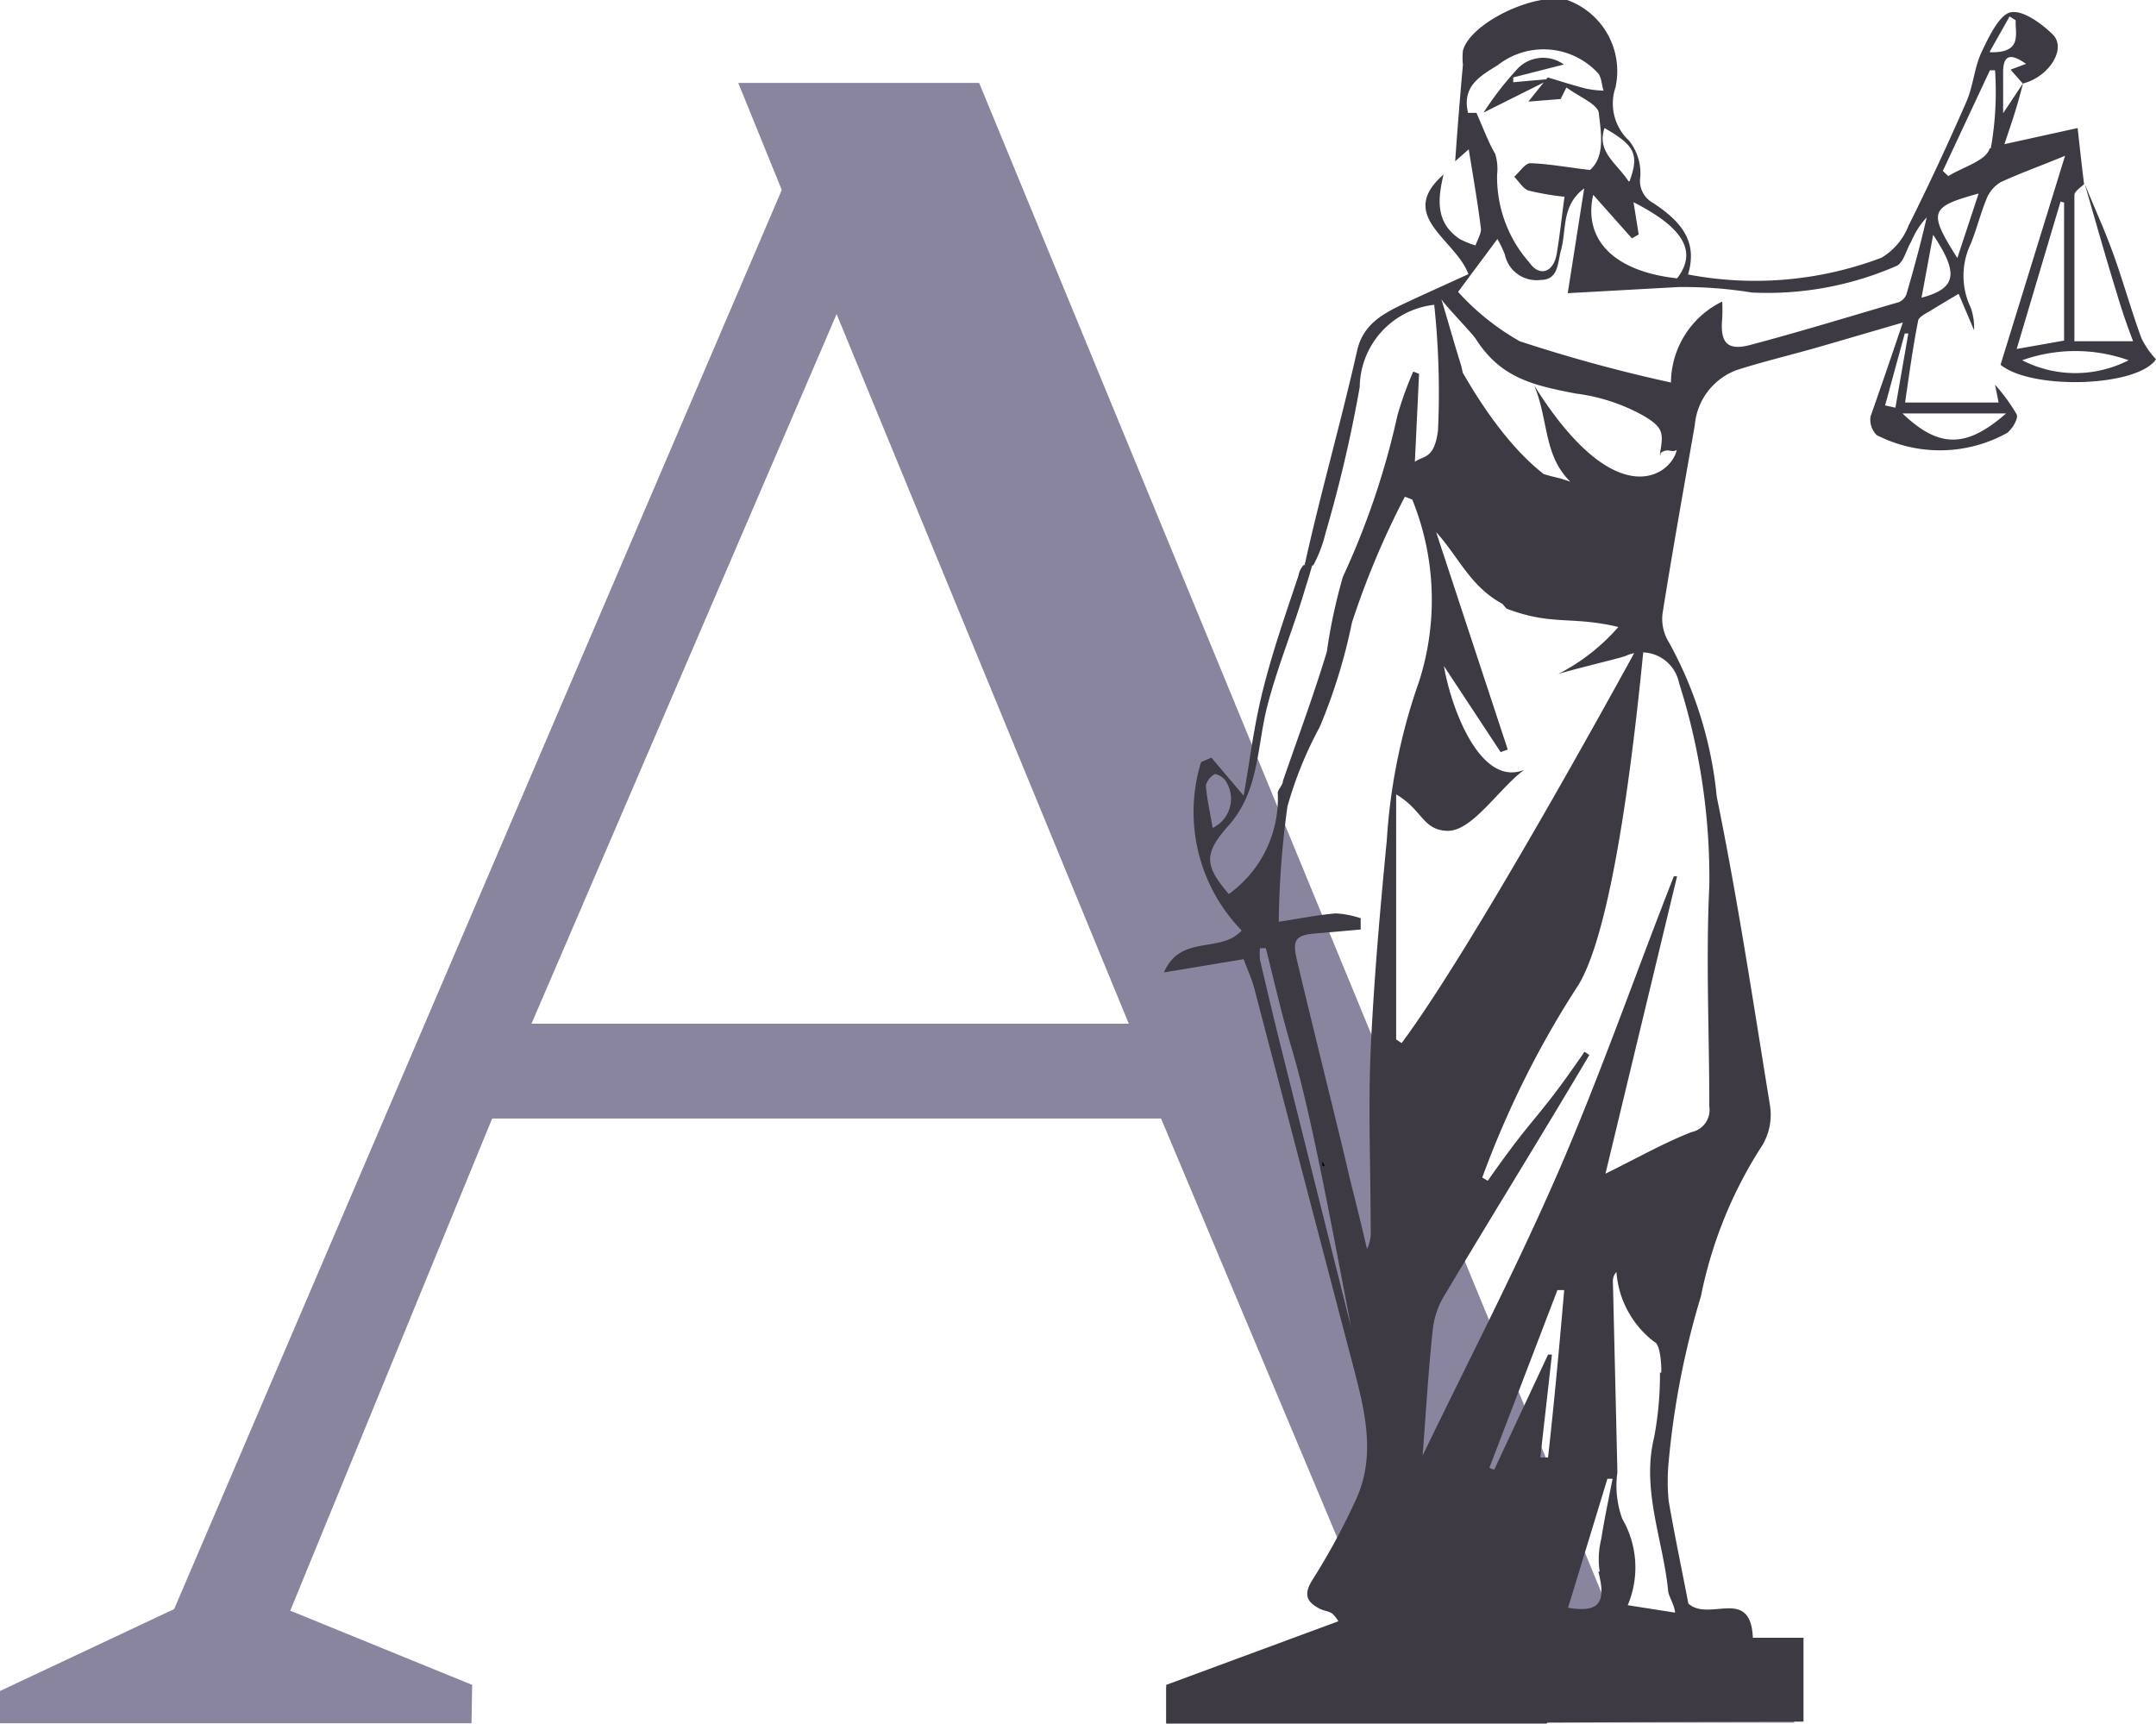 <svg xmlns="http://www.w3.org/2000/svg" viewBox="0 0 66.85 53.44"><defs><style>.cls-1{fill:#8a859e;}.cls-2{fill:#3d3a44;}.cls-3{fill:none;}</style></defs><title>logo</title><g id="Layer_2" data-name="Layer 2"><g id="Layer_1-2" data-name="Layer 1"><path class="cls-1" d="M14.62,53.43H0v-1l5.4-2.54,18.84-44L22.89,2.57h7.47L49.91,50l5.72,2.3v1.11H36.16V52.32L42.44,50,36,34.68H15.26L9,49.94l5.64,2.3ZM35,31.74l-9.06-22-9.46,22Z"/><path class="cls-2" d="M48,2.49l-2,1a9.88,9.88,0,0,1,1-1.3A1.1,1.1,0,0,1,48.49,2l-1.57.4,0,.15,1-.09Z"/><path class="cls-3" d="M50,45.9h-.1l-1.22,4c1,.15,1.2-.14.94-1.12a2.65,2.65,0,0,1,0-1C49.73,47.13,49.86,46.52,50,45.9Z"/><path class="cls-3" d="M46.18,45.46l.15.06L48,42l.12,0-.32,3.18.24,0c.15-1.72.31-3.43.46-5.15l-.21,0Z"/><path class="cls-3" d="M50.53,5.61c.3-.83.16-1.1-.75-1.66C49.5,4.7,50.16,5,50.53,5.61Z"/><path class="cls-3" d="M50.16,39.4a.4.4,0,0,0-.11.28q.06,3,.14,5.93a3,3,0,0,0,.15,1.44,3,3,0,0,1,.17,2.68L52,50c0-.28-.06-.46-.08-.65-.16-1.55-.78-3.06-.39-4.68a13.1,13.1,0,0,0,.23-2.18c0-.23,0-.58-.15-.69A3.67,3.67,0,0,1,50.16,39.4Z"/><path class="cls-3" d="M40.82,34.77c.1.42.15.84.22,1.26l0,.13h0L41,36l-1-3.67c-.27-1-.52-2-.77-3l-.18,0a1.53,1.53,0,0,0,0,.37c.2.85.4,1.7.61,2.55,1.22,4.87,2.43,9.73,3.67,14.59A8.25,8.25,0,0,0,44,48.38c.25-1.19-3.92-18.4-4.57-19.17C39.93,31.16,40.38,33,40.82,34.77Z"/><path class="cls-3" d="M50.81,7.27l-.21.12L49.43,6c-.31,1.36.64,2.37,2.6,2.59.66-.89,0-1.68-1.38-2.32Z"/><path class="cls-3" d="M42.21,28.47l0,.35-1.25.11c-.79.05-.89.17-.71.91.45,1.89.92,3.78,1.38,5.67.26,1.08.5,2.17.76,3.25a1.21,1.21,0,0,0,.13-.65c0-1.86-.07-3.71,0-5.56.1-2.17.29-4.33.5-6.5a18.18,18.18,0,0,1,1-4.92,8.29,8.29,0,0,0-.08-5.62l-.23-.09A25.83,25.83,0,0,0,42,19.32a17.21,17.21,0,0,1-1,3.24,12,12,0,0,0-1,2.46,27.87,27.87,0,0,0-.25,3.56c.6-.09,1.18-.21,1.77-.26A3,3,0,0,1,42.21,28.47Z"/><path class="cls-3" d="M44.7,14.77c.47,1,1,1.91,1.51,2.86l.53,1.21c-1.12-.52-1.5-1.53-2.21-2.3l2.22,6.74-.22.08-1.76-2.67a8.9,8.9,0,0,0,1.93,3.46l-.18.13-2.3-2.71a2,2,0,0,0,.11,2.72c1.13,1.5,2.35,1,3.69.43-.77.55-1.58,1.27-2.38,1.24s-1.53-.81-2.35-1.29v7.6l.17.11,7.25-9.75.13.08-5.21,8.51.24.15,5.86-8.59a2.45,2.45,0,0,1-.09.37C50.4,25.54,49.27,28,47.91,30.3c-1.62,2.77-2.31,5.86-3.45,8.79l.17.1,4.54-6.6.15.1c-1.49,2.47-3,4.93-4.46,7.4a2.57,2.57,0,0,0-.39,1.08c-.14,1.26-.21,2.53-.32,3.94,1.47-3,3-5.91,4.24-8.87s2.37-6.06,3.55-9.09l.1,0-2.25,9.22c1-.48,1.8-1,2.67-1.29a.7.7,0,0,0,.55-.79c0-2.28-.09-4.57,0-6.84a19.91,19.91,0,0,0-.94-6.33,1.18,1.18,0,0,0-1.66-.83l-.79.27.57-1.17a8.7,8.7,0,0,1-4-1.81c-.14-.94-.29-1.88-.43-2.83.69.86,1.24,1.77,1.83,2.64a1.11,1.11,0,0,0,.72.49,16,16,0,0,0,2-.12l-4.44-3.55L46,14l2,1.27.15-.2-.82-.59.1-.14,2.78,1.48,0-.09-2-2.23c1-.75,1.52-.58,2.46.73l.31-.35.45,2.22.14,0,.45-2.18-.57.44c.07-.41.11-.66.15-.91.11-.65,0-1.12-.77-1.29s-1.66-.57-2.51-.73A4.53,4.53,0,0,1,45.1,9.5a2.05,2.05,0,0,1-.18-.43l-.19.19c.21.69.4,1.39.62,2.08a2,2,0,0,1-.72,2.44A2.92,2.92,0,0,0,44.7,14.77Z"/><path class="cls-3" d="M62.37,2.14,62.85,2c-.41-.29-.7-.35-.71.26,0,.43,0,.86,0,1.27l.62-.93h0Z"/><path class="cls-3" d="M49.78,1.79A1.47,1.47,0,0,0,48.6.43C47.85.3,47,.15,46.4,1,47.74.18,48.81.57,49.78,1.79Z"/><path class="cls-3" d="M64.34,6.05c0,.41,0,.83,0,1.25v3.29h1.81c-.18-.52-.36-1-.5-1.47-.34-1.13-.66-2.27-1-3.41C64.53,5.82,64.35,5.93,64.34,6.05Z"/><path class="cls-3" d="M40.39,18.22c-.36,1.22-.77,2.43-1.07,3.67s-.24,2.6-1.19,3.68c-.79.89-.73,1.26,0,2.13a3.65,3.65,0,0,0,1.52-3.11c0-.12.11-.26.16-.4.46-1.34,1-2.66,1.36-4a16.85,16.85,0,0,1,.5-2.33,24.28,24.28,0,0,0,1.69-5,10.59,10.59,0,0,1,.49-1.36l.18.07-.17,2.73.75-.54c1.11-1.56.2-3-.18-4.47A2.83,2.83,0,0,0,42,12a41.13,41.13,0,0,1-.93,4.49,4.6,4.6,0,0,1-.5,1l0,0C40.54,17.72,40.46,18,40.39,18.22Z"/><path class="cls-3" d="M38,24.21c0-.1-.26-.24-.33-.21a.56.56,0,0,0-.28.35c0,.4.12.79.21,1.32A1,1,0,0,0,38,24.21Z"/><path class="cls-3" d="M59.58,9.23c1.09-.29,1.16-.75.36-1.95Z"/><path class="cls-3" d="M64,10.56V6.28l-.11,0-1.36,4.57Z"/><path class="cls-3" d="M66,11.17a4.91,4.91,0,0,0-3.3,0A3.62,3.62,0,0,0,66,11.17Z"/><path class="cls-3" d="M61.74,2.16,60.28,5.28l.17.16c.45-.28,1.16-.47,1.28-.85a10.08,10.08,0,0,0,.17-2.41Z"/><path class="cls-3" d="M62.53.64,62.34.52l-.62,1.1C62.71,1.64,62.48,1.06,62.53.64Z"/><path class="cls-3" d="M49.14,1.63A1.63,1.63,0,0,0,47.47.89c-.7.14-1,.36-1.19.93A2.45,2.45,0,0,1,49.14,1.63Z"/><path class="cls-3" d="M59.3,7.49c-.16.26-.36.58-.61.66a10.27,10.27,0,0,1-4.5.67,11.42,11.42,0,0,0-2.1.08l-3.44.19.51-3.25c-.77.54-.54,1.3-.72,1.92-.11.4-.07.88-.64.92a1,1,0,0,1-1.1-.79,3.71,3.71,0,0,0-.23-.48L45.25,9.05a7.7,7.7,0,0,0,1.91,1.53,47.3,47.3,0,0,0,4.69,1.28,2.82,2.82,0,0,1,1.59-2.51,5,5,0,0,1,0,.52c-.07.75.15,1,.85.83,1.55-.41,3.08-.88,4.62-1.33a.43.43,0,0,0,.24-.24c.23-.79.45-1.59.67-2.39A2.57,2.57,0,0,0,59.3,7.49Z"/><path class="cls-3" d="M58.45,12.57l.32.07.4-2.26-.11,0Z"/><path class="cls-3" d="M46.35,5.5a4,4,0,0,0,1,2.73c.31.45.75.27.85-.28s.16-1.19.24-1.76A8.53,8.53,0,0,1,47.29,6c-.18-.06-.3-.28-.45-.43.17-.15.34-.42.5-.42.58,0,1.15.13,1.85.21.48-.42.34-1.16.27-1.79,0-.27-.59-.49-1-.77l-.18.36-1,.08.6-.75,0,0c.4.12.8.25,1.2.35a3.07,3.07,0,0,0,.53.06c-.06-.18-.06-.41-.17-.54a2.3,2.3,0,0,0-3.11-.25c-.55.34-1.12.66-.92,1.48l.26,0c.18.48.37.91.51,1.36A1.54,1.54,0,0,1,46.35,5.5Z"/><path class="cls-3" d="M62.2,12.82H59C60.11,13.89,61,13.91,62.2,12.82Z"/><path class="cls-3" d="M60.69,8l.66-2C59.83,6.4,59.78,6.54,60.69,8Z"/><path d="M64.64,5.71h0v0Z"/><path class="cls-2" d="M66.85,11.14a2.71,2.71,0,0,1-.45-.65c-.31-.84-.55-1.71-.85-2.55s-.61-1.49-.91-2.24h0c.33,1.14.65,2.28,1,3.41.14.48.32,1,.5,1.47H64.32V7.3c0-.42,0-.84,0-1.25,0-.12.19-.23.3-.34v0h0c-.07-.56-.13-1.11-.2-1.74l-2.27.5c.14-.42.24-.71.33-1s.17-.59.25-.89h0l-.62.93c0-.41,0-.84,0-1.27,0-.61.3-.55.71-.26l-.48.18.38.43h0c.81-.2,1.38-1.09.92-1.53s-1-.77-1.33-.67-.65.76-.87,1.23-.25,1-.45,1.49c-.57,1.31-1.17,2.6-1.81,3.88a2,2,0,0,1-.84,1,11.06,11.06,0,0,1-6,.52c.33-1.09-.3-1.69-1.07-2.21a.78.78,0,0,1-.41-.82,1.62,1.62,0,0,0-.35-1.12,1.57,1.57,0,0,1-.42-1.65A2.34,2.34,0,0,0,48.59,0c-1-.25-3,.71-3.23,1.57a2.1,2.1,0,0,0,0,.44C45.27,3,45.19,4,45.12,5l.42-.37c.14.87.28,1.66.38,2.47,0,.16-.11.34-.17.51a2.65,2.65,0,0,1-.49-.2c-.76-.51-.68-1.25-.5-2-1.47,1.29.37,2,.77,3.09l-1.69.77c-.75.36-1.55.66-1.76,1.6-.5,2.22-1.14,4.44-1.63,6.66h.27a4.2,4.2,0,0,0,.38-1A42.1,42.1,0,0,0,42.16,12a2.6,2.6,0,0,1,2.31-2.55,25.61,25.61,0,0,1,0,5.43,4,4,0,0,0,.84-3.53c-.31-1-.41-1.39-.62-2.08h0c.06.14,1,1.11,1.07,1.24.77,1.2,1.74,1.43,3.09,1.69a5.84,5.84,0,0,1,2,.63c.75.41.73.59.62,1.23,0,.26.07-.4,0,0,.26-.2.35,0,.52-.11-.16.77-1.87,2.07-4.42-2,.63,1.52.06,3,2.65,3.81l0,.09c-.93-.49-2.73-.31-5.18-4.86.08-1.7-.26,1.12-.3,1.17s.38,1,.38,1l-.14.19c1.47,1.18,4.13,5.52,5.66,5.52.46-.34.83-2.18.16-2.21-.25,0,1.08-.72-2.43-1.83a7.17,7.17,0,0,1-3.25-1.67c.15.95-2.18,1.31,1.59,5.71,1.42.54,2,.22,3.47.57a6.25,6.25,0,0,1-1.87,1.46c.35-.12,1.87-.48,2.09-.56a1.18,1.18,0,0,1,1.66.83A19.91,19.91,0,0,1,53,27.47c-.11,2.27,0,4.56,0,6.84a.7.7,0,0,1-.55.79c-.87.34-1.69.81-2.67,1.29L52,27.17l-.1,0c-1.18,3-2.26,6.11-3.55,9.09s-2.77,5.83-4.24,8.87c.11-1.41.18-2.68.32-3.94a2.57,2.57,0,0,1,.39-1.08c1.47-2.47,3-4.93,4.46-7.4l-.15-.1c-1.51,2.2-1.48,1.83-3,4l-.17-.1a29.58,29.58,0,0,1,3-6c1.36-2.31,2-10.7,2.06-10.9,0,0-5.14,9.48-7.56,12.73l-.17-.11v-7.6c.82.48.82,1.11,1.59,1.13s1.61-1.33,2.38-1.89c-1.34.54-2.25-1.84-2.49-3.22l1.76,2.67.22-.08-2.22-6.74c.71.77,1.09,1.78,2.21,2.3-.21-.48.35-1.68.19-2.05-.51-.95-1.76-1-2.23-2a6.18,6.18,0,0,1-.11-1.43c-.11.94-.47.8-.72,1L44,11.59l-.18-.07a10.59,10.59,0,0,0-.49,1.36,24.28,24.28,0,0,1-1.69,5,16.85,16.85,0,0,0-.5,2.33c-.41,1.35-.9,2.67-1.36,4,0,.14-.18.28-.16.4a3.65,3.65,0,0,1-1.52,3.11c-.74-.87-.8-1.24,0-2.13.95-1.08.87-2.43,1.19-3.68s.81-2.41,1.17-3.63c.08-.25.16-.52.23-.76a.45.45,0,0,0-.12,0h-.15a.64.64,0,0,0-.16.33c-.39,1.17-.8,2.34-1.1,3.54s-.4,2.18-.6,3.28l-1-1.18-.32.14a5.27,5.27,0,0,0,1.26,5.22c-.66.73-1.89.1-2.41,1.3l2.47-.41c.12.32.25.6.33.9,1,3.82,2,7.65,3,11.46.39,1.5.84,3,.11,4.49a20.85,20.85,0,0,1-1.29,2.37c-.31.48-.2.71.23.93.13.06.31.07.4.17a1,1,0,0,1,.27.51c0,.08-.26.24-.41.26-.41,0-.26.53-.73.53L40,53.38h.17c5.2.07,10.4,0,15.6,0l.15,0v-2.6H54.35c-.07-1.6-1.35-.48-2-1.06-.19-1-.42-2.08-.61-3.18a6.22,6.22,0,0,1,0-1.22,25.74,25.74,0,0,1,1-5.13,13.46,13.46,0,0,1,1.91-4.69,1.85,1.85,0,0,0,.23-1.23c-.52-3.2-1-6.39-1.65-9.57a12.34,12.34,0,0,0-1.48-4.78,1.37,1.37,0,0,1-.2-.9c.31-1.95.66-3.9,1-5.84a2,2,0,0,1,1.31-1.71c.88-.28,1.78-.49,2.67-.75L59,10c-.36,1.07-.68,2-1,2.91a.67.67,0,0,0,.19.58,4.3,4.3,0,0,0,4.05-.07c.16-.13.35-.45.29-.57a5.4,5.4,0,0,0-.67-.92l.11.55h-2.9c.13-.89.24-1.7.4-2.51,0-.14.25-.25.41-.35s.53-.32.85-.51l.48,1.13a1.92,1.92,0,0,0-.1-.69,2.3,2.3,0,0,1,0-2c.18-.45.3-.93.48-1.37a1.06,1.06,0,0,1,.44-.53c.63-.29,1.28-.52,2-.82l-2,6.48C63,12.1,66.27,12,66.85,11.14ZM37.67,24c.07,0,.28.11.33.21a1,1,0,0,1-.4,1.46c-.09-.53-.18-.92-.21-1.32A.56.56,0,0,1,37.67,24Zm2.25,1a12,12,0,0,1,1-2.46,17.21,17.21,0,0,0,1-3.24,25.83,25.83,0,0,1,1.64-3.9l.23.09A8.29,8.29,0,0,1,44,21.13a18.18,18.18,0,0,0-1,4.92c-.21,2.17-.4,4.33-.5,6.5-.08,1.85,0,3.7,0,5.56a1.21,1.21,0,0,1-.13.65c-.26-1.08-.5-2.17-.76-3.25-.46-1.89-.93-3.78-1.38-5.67-.18-.74-.08-.86.71-.91l1.25-.11,0-.35a3,3,0,0,0-.77-.15c-.59.05-1.17.17-1.77.26A27.87,27.87,0,0,1,39.92,25Zm3.95,23.6a10,10,0,0,1-.52-1.69c-1.24-4.86-2.45-9.72-3.67-14.59-.21-.85-.41-1.7-.61-2.55a1.53,1.53,0,0,1,0-.37l.18,0c.25,1,.48,2,.77,3,1.34,4.41,2.75,15.61,4,16.57-.07-.42-1.27-8.52-1.35-8.93-.58-3-3.25-12.84-3.23-10.79C40.1,30,44.12,47.42,43.87,48.62ZM48,45.19l-.24,0L48.12,42,48,42l-1.67,3.57-.15-.06L48.29,40l.21,0C48.35,41.76,48.19,43.47,48,45.19Zm1.56,3.54c.26,1,0,1.27-.94,1.12l1.22-4H50c-.12.62-.25,1.23-.35,1.86A2.65,2.65,0,0,0,49.6,48.73Zm1.91-6.17a10.59,10.59,0,0,1-.18,2c-.4,1.62.27,3.17.43,4.73,0,.19.19.43.22.71l-1.47-.23a3,3,0,0,0-.17-2.68,3,3,0,0,1-.15-1.44q-.07-3-.14-5.93a.4.4,0,0,1,.11-.28,3,3,0,0,0,1.18,2.17C51.48,41.67,51.52,42.33,51.51,42.56ZM52,8.63c-2-.22-2.91-1.23-2.6-2.59L50.6,7.39l.21-.12-.16-1C52.08,7,52.69,7.74,52,8.63Zm-1.5-3c-.37-.58-1-.91-.75-1.66C50.69,4.51,50.83,4.78,50.53,5.61ZM45.78,3.5l-.26,0c-.2-.82.37-1.14.92-1.48a2.3,2.3,0,0,1,3.11.25c.11.13.11.36.17.54a3.07,3.07,0,0,1-.53-.06c-.4-.1-.8-.23-1.2-.35l0,0-.6.75,1-.08.18-.36c.37.28.93.5,1,.77.07.63.21,1.37-.27,1.79-.7-.08-1.27-.19-1.85-.21-.16,0-.33.27-.5.42.15.15.27.37.45.43a8.53,8.53,0,0,0,1.11.19c-.08.57-.14,1.16-.24,1.76s-.54.73-.85.28a4,4,0,0,1-1-2.73,1.54,1.54,0,0,0-.06-.64C46.15,4.41,46,4,45.78,3.5ZM62.2,12.82c-1.24,1.09-2.09,1.07-3.21,0Zm-3.43-.18-.32-.07.61-2.23.11,0Zm.34-3.51a.43.43,0,0,1-.24.24c-1.54.45-3.07.92-4.62,1.33-.7.18-.92-.08-.85-.83a5,5,0,0,0,0-.52,2.82,2.82,0,0,0-1.59,2.51,47.3,47.3,0,0,1-4.69-1.28,7.7,7.7,0,0,1-1.91-1.53l1.22-1.64a3.71,3.71,0,0,1,.23.48,1,1,0,0,0,1.1.79c.57,0,.53-.52.64-.92.18-.62,0-1.38.72-1.92l-.51,3.25,3.44-.19a13.27,13.27,0,0,1,2.27.17,10,10,0,0,0,4.45-.81c.25-.08.33-.51.49-.77a2.57,2.57,0,0,1,.48-.75C59.56,7.54,59.34,8.34,59.11,9.13Zm.47.1.36-1.95C60.74,8.48,60.67,8.94,59.58,9.23ZM60.69,8c-.91-1.44-.86-1.58.66-2Zm1-3.39c-.12.38-.83.57-1.28.85l-.17-.16,1.46-3.12.16,0A10.08,10.08,0,0,1,61.73,4.59Zm0-3,.62-1.1.19.12C62.48,1.06,62.71,1.64,61.72,1.62ZM66,11.17a3.62,3.62,0,0,1-3.3,0A4.91,4.91,0,0,1,66,11.17ZM64,6.28v4.28l-1.47.26,1.36-4.57Z"/><path d="M41.08,36.16,41,36l0,.14Z"/><polygon points="40.6 17.49 40.6 17.49 40.6 17.5 40.6 17.49"/><path d="M62.75,2.56h0Z"/><polygon class="cls-2" points="47.96 53.44 36.16 53.44 36.16 52.24 42.79 49.79 49.21 50.31 47.96 53.44"/></g></g></svg>
